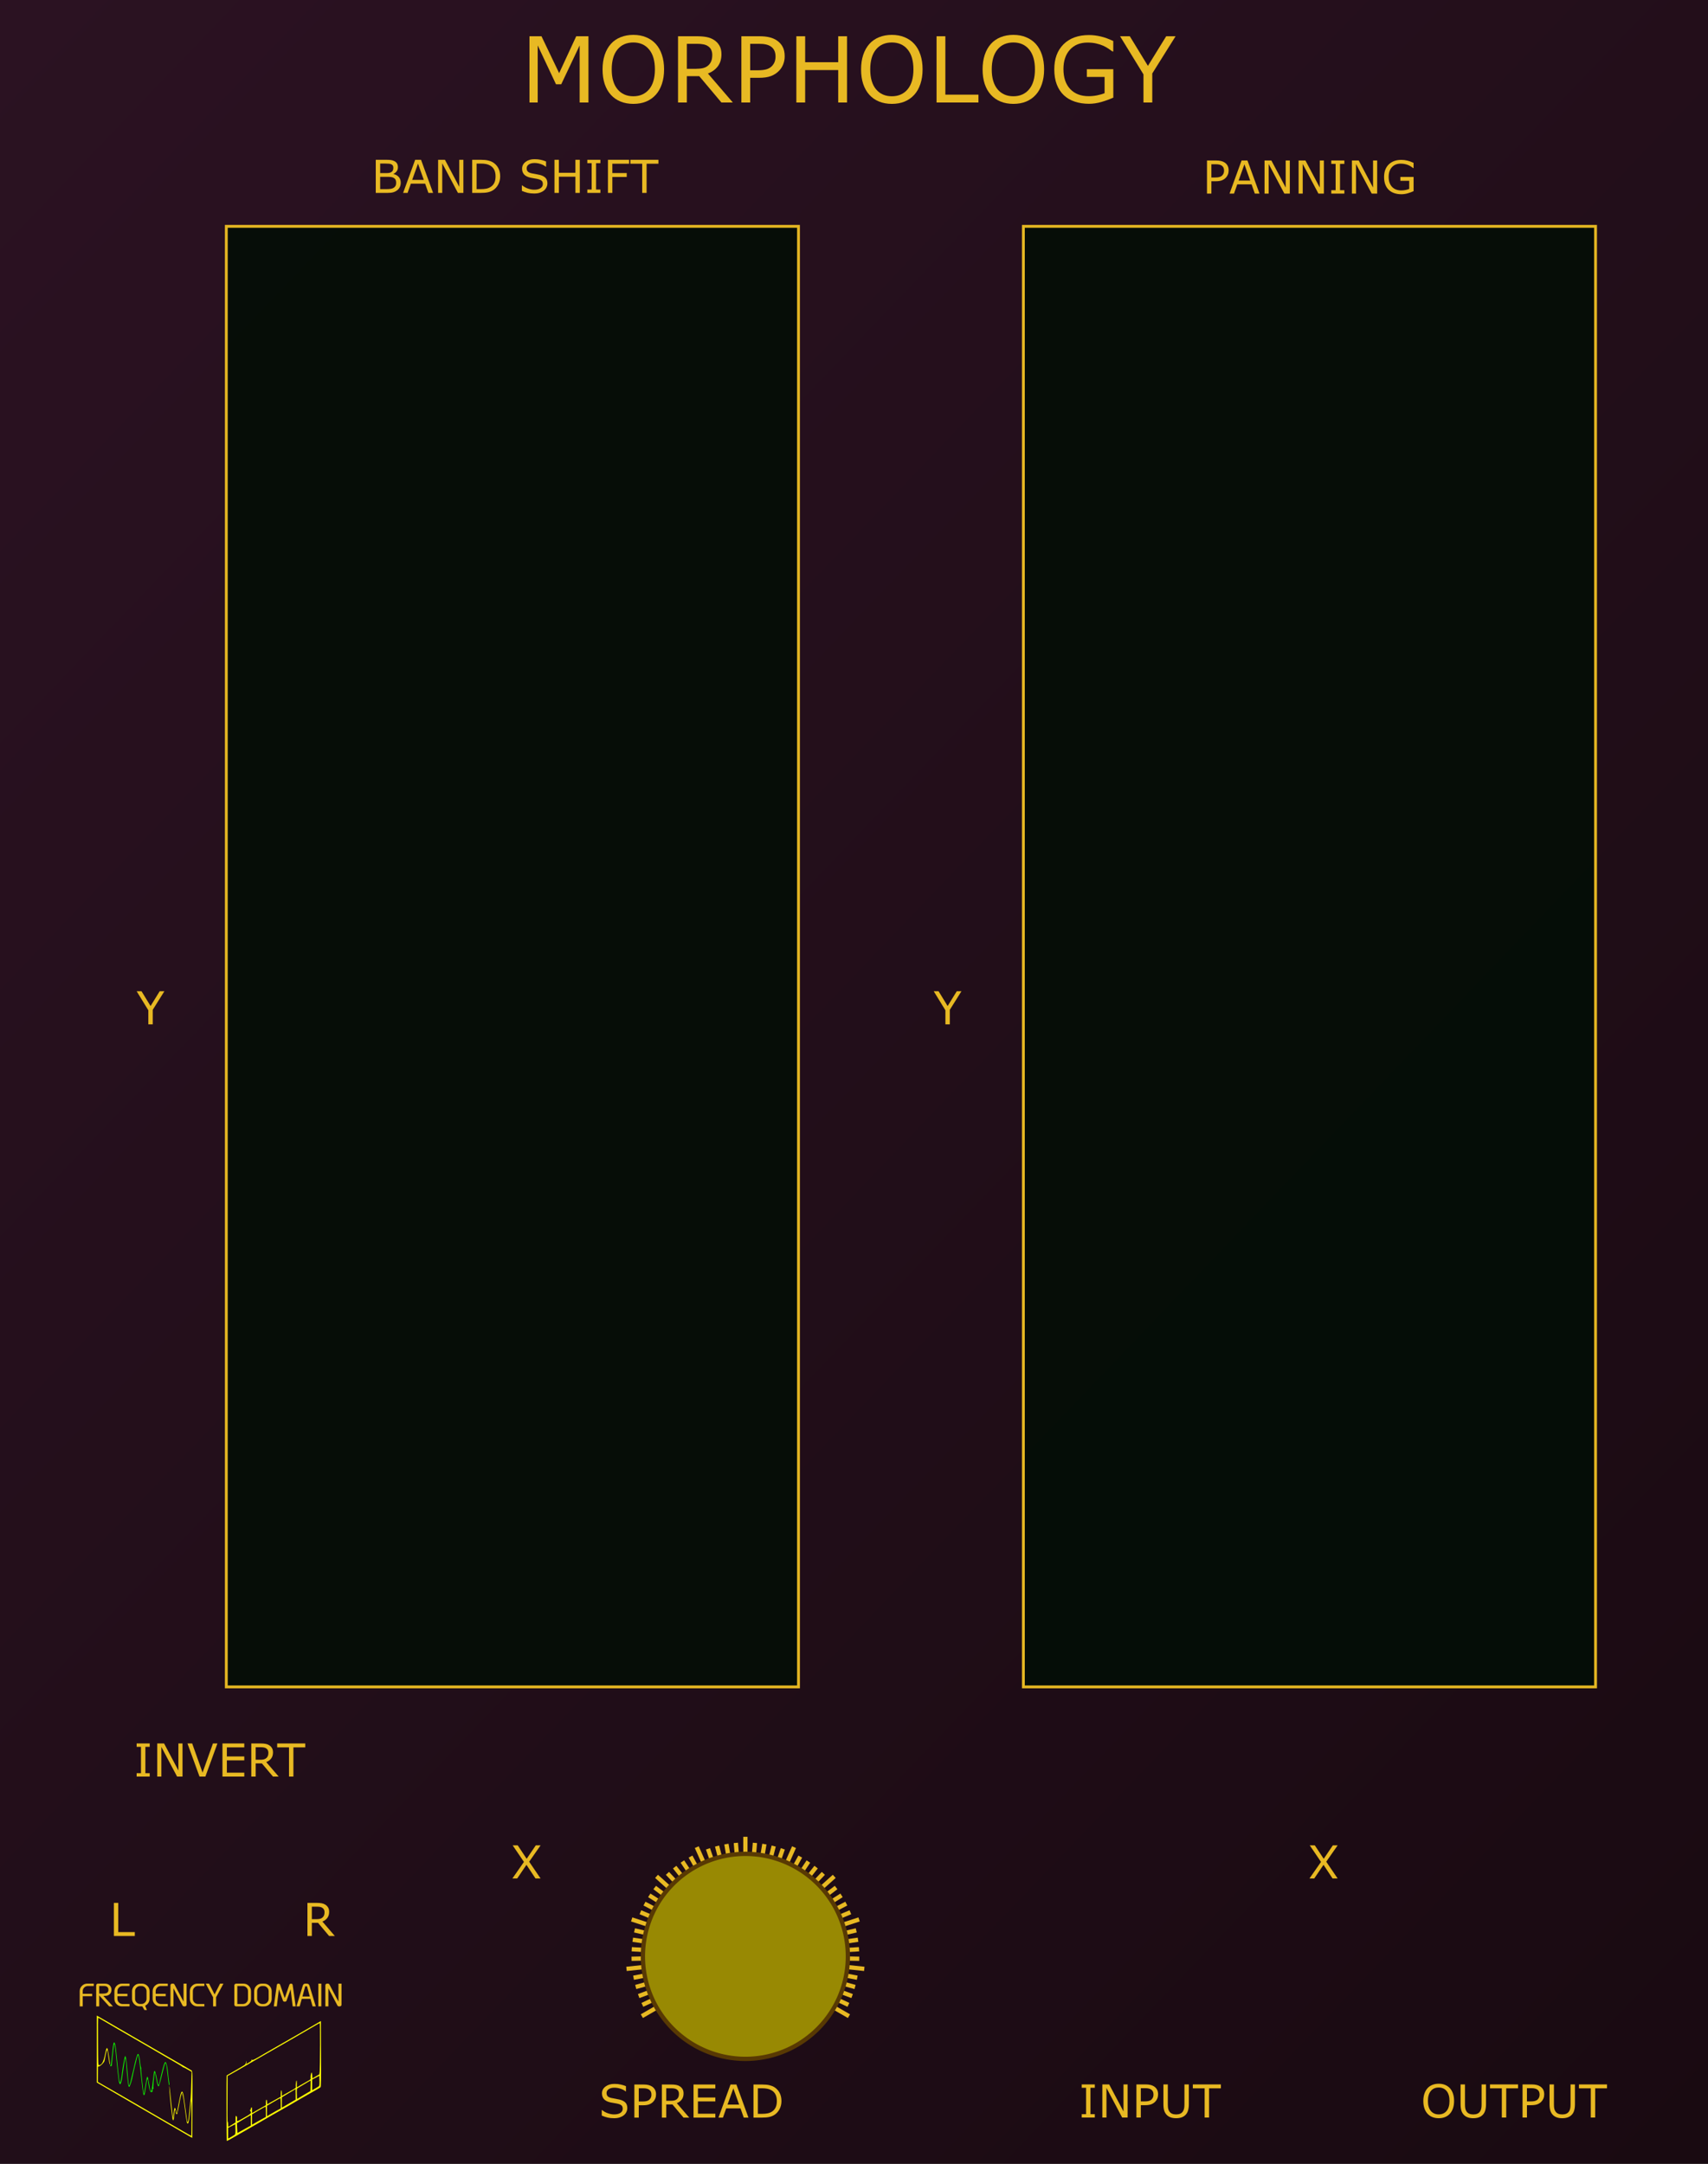 <?xml version="1.0" encoding="UTF-8" standalone="no"?>
<svg
   xmlns:dc="http://purl.org/dc/elements/1.1/"
   xmlns:cc="http://creativecommons.org/ns#"
   xmlns:rdf="http://www.w3.org/1999/02/22-rdf-syntax-ns#"
   xmlns:svg="http://www.w3.org/2000/svg"
   xmlns="http://www.w3.org/2000/svg"
   xmlns:xlink="http://www.w3.org/1999/xlink"
   xmlns:sodipodi="http://sodipodi.sourceforge.net/DTD/sodipodi-0.dtd"
   xmlns:inkscape="http://www.inkscape.org/namespaces/inkscape"
   height="380"
   cursor="default"
   id="SvgjsSvg1006"
   sodipodi:docname="Morphology.svg"
   inkscape:version="0.92.2 (5c3e80d, 2017-08-06)"
   width="300"
   version="1.1">
  <rect width="100%" height="100%" fill="#333333" stroke="none"/>
  <sodipodi:namedview
     borderopacity="1"
     inkscape:zoom="2.0868421"
     inkscape:cy="74.973342"
     gridtolerance="10"
     inkscape:cx="111.84052"
     inkscape:window-height="2115"
     inkscape:measure-start="21.6858,252.097"
     inkscape:pagecheckerboard="true"
     inkscape:window-width="3840"
     guidetolerance="10"
     id="namedview7213"
     showgrid="false"
     inkscape:pageopacity="0"
     inkscape:pageshadow="2"
     bordercolor="#666666"
     inkscape:current-layer="SvgjsSvg1006"
     inkscape:window-maximized="1"
     inkscape:window-y="-13"
     inkscape:measure-end="21.0081,301.907"
     objecttolerance="10"
     pagecolor="#ffffff"
     inkscape:window-x="-13"
     visibility="visible"
     showguides="false" />
  <defs
     id="SvgjsDefs1007">
    <inkscape:perspective
       sodipodi:type="inkscape:persp3d"
       inkscape:vp_x="0 : 190 : 1"
       inkscape:vp_y="0 : 1000 : 0"
       inkscape:vp_z="450 : 190 : 1"
       inkscape:persp3d-origin="225 : 126.66667 : 1"
       id="perspective1620" />
    <linearGradient
       inkscape:collect="always"
       id="linearGradientInner">
      <stop
         style="stop-color:#2B1222;stop-opacity:1;"
         offset="0"
         id="stop1" />
      <stop
         style="stop-color:#190A11;stop-opacity:1;"
         offset="1"
         id="stop2" />
    </linearGradient>
    <linearGradient
       inkscape:collect="always"
       xlink:href="#linearGradientInner"
       id="linearGradientOuter"
       x1="0"
       y1="0"
       x2="345"
       y2="380"
       gradientUnits="userSpaceOnUse"
       gradientTransform="matrix(0.87,0,0,1,-5.217,6)" />
    <style
       id="Routed Gothic">@import url(file://fonts/routed-gothic.ttf);</style>
  </defs>
  <path
     d="M 0,0 H 300 V 380 H 0 Z"
     id="SvgjsRect1008"
     style="visibility:visible;fill:url(#linearGradientOuter);fill-opacity:1;stroke:none;stroke-width:0.816;stroke-opacity:1"
     visibility="visible"
     inkscape:connector-curvature="0" />
  <g
     aria-label="MORPHOLOGY"
     style="font-size:16px;font-family:'Routed Gothic';text-anchor:middle;fill:#e8b923;stroke:none;stroke-width:1px;text-rendering:geometricPrecision"
     id="text5">
    <path
       d="M 103.359,18 H 101.812 V 7.977 L 98.578,14.797 H 97.656 L 94.445,7.977 V 18 H 93 V 6.367 h 2.109 l 3.102,6.477 3,-6.477 h 2.148 z"
       style="font-size:16px;font-family:'Routed Gothic';text-anchor:middle;fill:#e8b923;stroke:none;stroke-width:1px;text-rendering:geometricPrecision"
       id="path3842" />
    <path
       d="m 115.172,7.703 q 0.711,0.781 1.086,1.914 0.383,1.133 0.383,2.57 0,1.438 -0.391,2.578 -0.383,1.133 -1.078,1.891 -0.719,0.789 -1.703,1.188 -0.977,0.398 -2.234,0.398 -1.227,0 -2.234,-0.406 -1,-0.406 -1.703,-1.18 -0.703,-0.773 -1.086,-1.898 -0.375,-1.125 -0.375,-2.57 0,-1.422 0.375,-2.547 0.375,-1.133 1.094,-1.938 0.688,-0.766 1.703,-1.172 1.023,-0.406 2.227,-0.406 1.25,0 2.242,0.414 1,0.406 1.695,1.164 z m -0.141,4.484 q 0,-2.266 -1.016,-3.492 -1.016,-1.234 -2.773,-1.234 -1.773,0 -2.789,1.234 -1.008,1.227 -1.008,3.492 0,2.289 1.031,3.508 1.031,1.211 2.766,1.211 1.734,0 2.758,-1.211 1.031,-1.219 1.031,-3.508 z"
       style="font-size:16px;font-family:'Routed Gothic';text-anchor:middle;fill:#e8b923;stroke:none;stroke-width:1px;text-rendering:geometricPrecision"
       id="path3844" />
    <path
       d="m 128.719,18 h -2.008 l -3.891,-4.625 h -2.18 V 18 h -1.547 V 6.367 h 3.258 q 1.055,0 1.758,0.141 0.703,0.133 1.266,0.484 Q 126.008,7.391 126.359,8 q 0.359,0.602 0.359,1.531 0,1.258 -0.633,2.109 -0.633,0.844 -1.742,1.273 z m -3.617,-8.359 q 0,-0.5 -0.18,-0.883 -0.172,-0.391 -0.578,-0.656 -0.336,-0.227 -0.797,-0.312 -0.461,-0.094 -1.086,-0.094 h -1.82 v 4.391 h 1.562 q 0.734,0 1.281,-0.125 0.547,-0.133 0.93,-0.484 0.352,-0.328 0.516,-0.75 0.172,-0.43 0.172,-1.086 z"
       style="font-size:16px;font-family:'Routed Gothic';text-anchor:middle;fill:#e8b923;stroke:none;stroke-width:1px;text-rendering:geometricPrecision"
       id="path3846" />
    <path
       d="m 137.828,9.883 q 0,0.773 -0.273,1.438 -0.266,0.656 -0.75,1.141 -0.602,0.602 -1.422,0.906 -0.82,0.297 -2.07,0.297 h -1.547 V 18 h -1.547 V 6.367 h 3.156 q 1.047,0 1.773,0.18 0.727,0.172 1.289,0.547 0.664,0.445 1.023,1.109 0.367,0.664 0.367,1.68 z m -1.609,0.039 q 0,-0.602 -0.211,-1.047 -0.211,-0.445 -0.641,-0.727 -0.375,-0.242 -0.859,-0.344 -0.477,-0.109 -1.211,-0.109 h -1.531 V 12.344 h 1.305 q 0.938,0 1.523,-0.164 0.586,-0.172 0.953,-0.539 0.367,-0.375 0.516,-0.789 0.156,-0.414 0.156,-0.93 z"
       style="font-size:16px;font-family:'Routed Gothic';text-anchor:middle;fill:#e8b923;stroke:none;stroke-width:1px;text-rendering:geometricPrecision"
       id="path3848" />
    <path
       d="m 148.773,18 h -1.547 v -5.695 h -5.805 V 18 H 139.875 V 6.367 h 1.547 v 4.563 h 5.805 V 6.367 h 1.547 z"
       style="font-size:16px;font-family:'Routed Gothic';text-anchor:middle;fill:#e8b923;stroke:none;stroke-width:1px;text-rendering:geometricPrecision"
       id="path3850" />
    <path
       d="m 160.578,7.703 q 0.711,0.781 1.086,1.914 0.383,1.133 0.383,2.57 0,1.438 -0.391,2.578 -0.383,1.133 -1.078,1.891 -0.719,0.789 -1.703,1.188 -0.977,0.398 -2.234,0.398 -1.227,0 -2.234,-0.406 -1,-0.406 -1.703,-1.18 -0.703,-0.773 -1.086,-1.898 -0.375,-1.125 -0.375,-2.57 0,-1.422 0.375,-2.547 0.375,-1.133 1.094,-1.938 0.688,-0.766 1.703,-1.172 1.023,-0.406 2.227,-0.406 1.25,0 2.242,0.414 1,0.406 1.695,1.164 z M 160.438,12.188 q 0,-2.266 -1.016,-3.492 -1.016,-1.234 -2.773,-1.234 -1.773,0 -2.789,1.234 -1.008,1.227 -1.008,3.492 0,2.289 1.031,3.508 1.031,1.211 2.766,1.211 1.734,0 2.758,-1.211 1.031,-1.219 1.031,-3.508 z"
       style="font-size:16px;font-family:'Routed Gothic';text-anchor:middle;fill:#e8b923;stroke:none;stroke-width:1px;text-rendering:geometricPrecision"
       id="path3852" />
    <path
       d="M 171.859,18 H 164.5 V 6.367 h 1.547 V 16.625 h 5.812 z"
       style="font-size:16px;font-family:'Routed Gothic';text-anchor:middle;fill:#e8b923;stroke:none;stroke-width:1px;text-rendering:geometricPrecision"
       id="path3854" />
    <path
       d="m 181.922,7.703 q 0.711,0.781 1.086,1.914 0.383,1.133 0.383,2.57 0,1.438 -0.391,2.578 -0.383,1.133 -1.078,1.891 -0.719,0.789 -1.703,1.188 -0.977,0.398 -2.234,0.398 -1.227,0 -2.234,-0.406 -1,-0.406 -1.703,-1.18 -0.703,-0.773 -1.086,-1.898 -0.375,-1.125 -0.375,-2.57 0,-1.422 0.375,-2.547 0.375,-1.133 1.094,-1.938 0.688,-0.766 1.703,-1.172 1.023,-0.406 2.227,-0.406 1.25,0 2.242,0.414 1,0.406 1.695,1.164 z m -0.141,4.484 q 0,-2.266 -1.016,-3.492 -1.016,-1.234 -2.773,-1.234 -1.773,0 -2.789,1.234 -1.008,1.227 -1.008,3.492 0,2.289 1.031,3.508 1.031,1.211 2.766,1.211 1.734,0 2.758,-1.211 1.031,-1.219 1.031,-3.508 z"
       style="font-size:16px;font-family:'Routed Gothic';text-anchor:middle;fill:#e8b923;stroke:none;stroke-width:1px;text-rendering:geometricPrecision"
       id="path3856" />
    <path
       d="m 195.547,17.141 q -0.953,0.438 -2.086,0.766 -1.125,0.32 -2.18,0.32 -1.359,0 -2.492,-0.375 -1.133,-0.375 -1.93,-1.125 -0.805,-0.758 -1.242,-1.891 -0.438,-1.141 -0.438,-2.664 0,-2.789 1.625,-4.398 1.633,-1.617 4.477,-1.617 0.992,0 2.023,0.242 1.039,0.234 2.234,0.805 v 1.836 h -0.141 Q 195.156,8.852 194.695,8.547 194.234,8.242 193.789,8.039 193.25,7.797 192.562,7.641 q -0.68,-0.164 -1.547,-0.164 -1.953,0 -3.094,1.258 -1.133,1.25 -1.133,3.391 0,2.258 1.188,3.516 1.188,1.25 3.234,1.25 0.75,0 1.492,-0.148 0.75,-0.148 1.312,-0.383 v -2.852 h -3.117 v -1.359 h 4.648 z"
       style="font-size:16px;font-family:'Routed Gothic';text-anchor:middle;fill:#e8b923;stroke:none;stroke-width:1px;text-rendering:geometricPrecision"
       id="path3858" />
    <path
       d="m 206.484,6.367 -4.094,6.531 V 18 h -1.547 v -4.938 l -4.109,-6.695 h 1.711 l 3.18,5.203 3.211,-5.203 z"
       style="font-size:16px;font-family:'Routed Gothic';text-anchor:middle;fill:#e8b923;stroke:none;stroke-width:1px;text-rendering:geometricPrecision"
       id="path3860" />
  </g>
  <g
     aria-label="INPUT"
     style="font-size:8px;font-family:'Routed Gothic';text-anchor:middle;fill:#e8b923;stroke:none;stroke-width:1px;text-rendering:geometricPrecision"
     id="text106">
    <path
       d="M 192.297,371.879 H 190 v -0.594 h 0.762 v -4.629 H 190 v -0.594 h 2.297 v 0.594 h -0.762 v 4.629 h 0.762 z"
       style="font-size:8px;font-family:'Routed Gothic';text-anchor:middle;fill:#e8b923;stroke:none;stroke-width:1px;text-rendering:geometricPrecision"
       id="path3863" />
    <path
       d="m 198.059,371.879 h -0.957 l -2.758,-5.203 v 5.203 h -0.723 v -5.816 h 1.199 l 2.516,4.75 v -4.75 h 0.723 z"
       style="font-size:8px;font-family:'Routed Gothic';text-anchor:middle;fill:#e8b923;stroke:none;stroke-width:1px;text-rendering:geometricPrecision"
       id="path3865" />
    <path
       d="m 203.41,367.82 q 0,0.387 -0.137,0.719 -0.133,0.328 -0.375,0.57 -0.301,0.301 -0.711,0.453 -0.41,0.148 -1.035,0.148 h -0.773 v 2.168 h -0.773 v -5.816 h 1.578 q 0.523,0 0.887,0.09 0.363,0.086 0.645,0.273 0.332,0.223 0.512,0.555 0.184,0.332 0.184,0.84 z m -0.805,0.019 q 0,-0.301 -0.105,-0.523 -0.105,-0.223 -0.32,-0.363 -0.188,-0.121 -0.43,-0.172 -0.238,-0.055 -0.605,-0.055 h -0.766 v 2.324 h 0.652 q 0.469,0 0.762,-0.082 0.293,-0.086 0.477,-0.27 0.184,-0.188 0.258,-0.395 0.078,-0.207 0.078,-0.465 z"
       style="font-size:8px;font-family:'Routed Gothic';text-anchor:middle;fill:#e8b923;stroke:none;stroke-width:1px;text-rendering:geometricPrecision"
       id="path3867" />
    <path
       d="m 208.812,369.543 q 0,0.633 -0.141,1.105 -0.137,0.469 -0.453,0.781 -0.301,0.297 -0.703,0.434 Q 207.113,372 206.578,372 q -0.547,0 -0.953,-0.145 -0.406,-0.145 -0.684,-0.426 -0.316,-0.32 -0.457,-0.773 -0.137,-0.453 -0.137,-1.113 v -3.48 h 0.773 v 3.52 q 0,0.473 0.062,0.746 0.066,0.273 0.219,0.496 0.172,0.254 0.465,0.383 0.297,0.129 0.711,0.129 0.418,0 0.711,-0.125 0.293,-0.129 0.469,-0.387 0.152,-0.223 0.215,-0.508 0.066,-0.289 0.066,-0.715 v -3.539 h 0.773 z"
       style="font-size:8px;font-family:'Routed Gothic';text-anchor:middle;fill:#e8b923;stroke:none;stroke-width:1px;text-rendering:geometricPrecision"
       id="path3869" />
    <path
       d="m 214.441,366.75 h -2.078 v 5.129 h -0.773 V 366.75 h -2.078 v -0.688 h 4.93 z"
       style="font-size:8px;font-family:'Routed Gothic';text-anchor:middle;fill:#e8b923;stroke:none;stroke-width:1px;text-rendering:geometricPrecision"
       id="path3871" />
  </g>
  <g
     aria-label="OUTPUT"
     style="font-size:8px;font-family:'Routed Gothic';text-anchor:middle;fill:#e8b923;stroke:none;stroke-width:1px;text-rendering:geometricPrecision"
     id="text108">
    <path
       d="m 254.668,366.73 q 0.355,0.391 0.543,0.957 0.191,0.566 0.191,1.285 0,0.719 -0.195,1.289 -0.191,0.566 -0.539,0.945 -0.359,0.395 -0.852,0.594 Q 253.328,372 252.699,372 q -0.613,0 -1.117,-0.203 -0.5,-0.203 -0.852,-0.59 -0.352,-0.387 -0.543,-0.949 Q 250,369.695 250,368.973 q 0,-0.711 0.188,-1.273 0.188,-0.566 0.547,-0.969 0.344,-0.383 0.852,-0.586 0.512,-0.203 1.113,-0.203 0.625,0 1.121,0.207 0.5,0.203 0.848,0.582 z m -0.07,2.242 q 0,-1.133 -0.508,-1.746 -0.508,-0.617 -1.387,-0.617 -0.887,0 -1.395,0.617 -0.504,0.613 -0.504,1.746 0,1.145 0.516,1.754 0.516,0.605 1.383,0.605 0.867,0 1.379,-0.605 0.516,-0.609 0.516,-1.754 z"
       style="font-size:8px;font-family:'Routed Gothic';text-anchor:middle;fill:#e8b923;stroke:none;stroke-width:1px;text-rendering:geometricPrecision"
       id="path3874" />
    <path
       d="m 261.008,369.543 q 0,0.633 -0.141,1.105 -0.137,0.469 -0.453,0.781 -0.301,0.297 -0.703,0.434 Q 259.309,372 258.773,372 q -0.547,0 -0.953,-0.145 -0.406,-0.145 -0.684,-0.426 -0.316,-0.32 -0.457,-0.773 -0.137,-0.453 -0.137,-1.113 v -3.48 h 0.773 v 3.52 q 0,0.473 0.062,0.746 0.066,0.273 0.219,0.496 0.172,0.254 0.465,0.383 0.297,0.129 0.711,0.129 0.418,0 0.711,-0.125 0.293,-0.129 0.469,-0.387 0.152,-0.223 0.215,-0.508 0.066,-0.289 0.066,-0.715 v -3.539 h 0.773 z"
       style="font-size:8px;font-family:'Routed Gothic';text-anchor:middle;fill:#e8b923;stroke:none;stroke-width:1px;text-rendering:geometricPrecision"
       id="path3876" />
    <path
       d="m 266.637,366.75 h -2.078 v 5.129 h -0.773 V 366.75 h -2.078 v -0.688 h 4.93 z"
       style="font-size:8px;font-family:'Routed Gothic';text-anchor:middle;fill:#e8b923;stroke:none;stroke-width:1px;text-rendering:geometricPrecision"
       id="path3878" />
    <path
       d="m 271.23,367.82 q 0,0.387 -0.137,0.719 -0.133,0.328 -0.375,0.57 -0.301,0.301 -0.711,0.453 -0.41,0.148 -1.035,0.148 h -0.773 v 2.168 h -0.773 v -5.816 h 1.578 q 0.523,0 0.887,0.09 0.363,0.086 0.645,0.273 0.332,0.223 0.512,0.555 0.184,0.332 0.184,0.84 z m -0.805,0.019 q 0,-0.301 -0.105,-0.523 -0.105,-0.223 -0.32,-0.363 -0.188,-0.121 -0.43,-0.172 -0.238,-0.055 -0.605,-0.055 h -0.766 v 2.324 h 0.652 q 0.469,0 0.762,-0.082 0.293,-0.086 0.477,-0.27 0.184,-0.188 0.258,-0.395 0.078,-0.207 0.078,-0.465 z"
       style="font-size:8px;font-family:'Routed Gothic';text-anchor:middle;fill:#e8b923;stroke:none;stroke-width:1px;text-rendering:geometricPrecision"
       id="path3880" />
    <path
       d="m 276.633,369.543 q 0,0.633 -0.141,1.105 -0.137,0.469 -0.453,0.781 -0.301,0.297 -0.703,0.434 Q 274.934,372 274.398,372 q -0.547,0 -0.953,-0.145 -0.406,-0.145 -0.684,-0.426 -0.316,-0.32 -0.457,-0.773 -0.137,-0.453 -0.137,-1.113 v -3.48 h 0.773 v 3.52 q 0,0.473 0.062,0.746 0.066,0.273 0.219,0.496 0.172,0.254 0.465,0.383 0.297,0.129 0.711,0.129 0.418,0 0.711,-0.125 0.293,-0.129 0.469,-0.387 0.152,-0.223 0.215,-0.508 0.066,-0.289 0.066,-0.715 v -3.539 h 0.773 z"
       style="font-size:8px;font-family:'Routed Gothic';text-anchor:middle;fill:#e8b923;stroke:none;stroke-width:1px;text-rendering:geometricPrecision"
       id="path3882" />
    <path
       d="m 282.262,366.75 h -2.078 v 5.129 h -0.773 V 366.75 h -2.078 v -0.688 h 4.93 z"
       style="font-size:8px;font-family:'Routed Gothic';text-anchor:middle;fill:#e8b923;stroke:none;stroke-width:1px;text-rendering:geometricPrecision"
       id="path3884" />
  </g>
  <g
     aria-label="BAND SHIFT"
     style="font-size:8px;font-family:'Routed Gothic';text-anchor:middle;fill:#e8b923;stroke:none;stroke-width:1px;text-rendering:geometricPrecision"
     id="text108-3">
    <path
       d="m 70.387,32.09 q 0,0.434 -0.164,0.766 -0.164,0.332 -0.441,0.547 -0.328,0.258 -0.723,0.367 -0.391,0.109 -0.996,0.109 H 66 V 28.062 h 1.723 q 0.637,0 0.953,0.047 0.316,0.047 0.605,0.195 0.32,0.168 0.465,0.434 0.145,0.262 0.145,0.629 0,0.414 -0.211,0.707 -0.211,0.289 -0.562,0.465 v 0.031 q 0.59,0.121 0.93,0.52 0.34,0.395 0.34,1 z M 69.086,29.469 q 0,-0.211 -0.07,-0.355 Q 68.945,28.969 68.789,28.879 68.605,28.773 68.344,28.75 q -0.262,-0.027 -0.648,-0.027 h -0.922 v 1.68 h 1 q 0.363,0 0.578,-0.035 0.215,-0.039 0.398,-0.156 0.184,-0.117 0.258,-0.301 0.078,-0.188 0.078,-0.441 z m 0.496,2.652 q 0,-0.352 -0.105,-0.559 -0.105,-0.207 -0.383,-0.352 -0.188,-0.098 -0.457,-0.125 -0.266,-0.031 -0.648,-0.031 h -1.215 v 2.164 h 1.023 q 0.508,0 0.832,-0.051 0.324,-0.055 0.531,-0.195 0.219,-0.152 0.32,-0.348 0.102,-0.195 0.102,-0.504 z"
       style="font-size:8px;font-family:'Routed Gothic';text-anchor:middle;fill:#e8b923;stroke:none;stroke-width:1px;text-rendering:geometricPrecision"
       id="path3887" />
    <path
       d="m 76.07,33.879 h -0.824 l -0.57,-1.621 h -2.516 l -0.57,1.621 H 70.805 L 72.922,28.062 h 1.031 z M 74.438,31.594 73.418,28.738 72.395,31.594 Z"
       style="font-size:8px;font-family:'Routed Gothic';text-anchor:middle;fill:#e8b923;stroke:none;stroke-width:1px;text-rendering:geometricPrecision"
       id="path3889" />
    <path
       d="m 81.391,33.879 h -0.957 l -2.758,-5.203 v 5.203 H 76.953 V 28.062 h 1.199 l 2.516,4.75 v -4.75 h 0.723 z"
       style="font-size:8px;font-family:'Routed Gothic';text-anchor:middle;fill:#e8b923;stroke:none;stroke-width:1px;text-rendering:geometricPrecision"
       id="path3891" />
    <path
       d="m 87.852,30.977 q 0,0.793 -0.348,1.438 -0.344,0.645 -0.918,1 -0.398,0.246 -0.891,0.355 -0.488,0.109 -1.289,0.109 H 82.938 V 28.062 h 1.453 q 0.852,0 1.352,0.125 0.504,0.121 0.852,0.336 0.594,0.371 0.926,0.988 0.332,0.617 0.332,1.465 z m -0.809,-0.012 q 0,-0.684 -0.238,-1.152 Q 86.566,29.344 86.094,29.074 85.75,28.879 85.363,28.805 84.977,28.727 84.438,28.727 h -0.727 v 4.488 H 84.438 q 0.559,0 0.973,-0.082 0.418,-0.082 0.766,-0.305 0.434,-0.277 0.648,-0.73 0.219,-0.453 0.219,-1.133 z"
       style="font-size:8px;font-family:'Routed Gothic';text-anchor:middle;fill:#e8b923;stroke:none;stroke-width:1px;text-rendering:geometricPrecision"
       id="path3893" />
    <path
       d="m 96.148,32.219 q 0,0.34 -0.16,0.672 -0.156,0.332 -0.441,0.562 -0.312,0.25 -0.73,0.391 -0.414,0.141 -1,0.141 -0.629,0 -1.133,-0.117 -0.5,-0.117 -1.02,-0.348 v -0.969 h 0.055 q 0.441,0.367 1.02,0.566 0.578,0.199 1.086,0.199 0.719,0 1.117,-0.27 0.402,-0.27 0.402,-0.719 0,-0.387 -0.191,-0.57 -0.188,-0.184 -0.574,-0.285 -0.293,-0.078 -0.637,-0.129 -0.34,-0.051 -0.723,-0.129 -0.773,-0.164 -1.148,-0.559 -0.371,-0.398 -0.371,-1.035 0,-0.73 0.617,-1.195 0.617,-0.469 1.566,-0.469 0.613,0 1.125,0.117 0.512,0.117 0.906,0.289 v 0.914 h -0.055 q -0.332,-0.281 -0.875,-0.465 -0.539,-0.188 -1.105,-0.188 -0.621,0 -1,0.258 -0.375,0.258 -0.375,0.664 0,0.363 0.188,0.57 0.188,0.207 0.66,0.316 0.25,0.055 0.711,0.133 0.461,0.078 0.781,0.16 0.648,0.172 0.977,0.52 0.328,0.348 0.328,0.973 z"
       style="font-size:8px;font-family:'Routed Gothic';text-anchor:middle;fill:#e8b923;stroke:none;stroke-width:1px;text-rendering:geometricPrecision"
       id="path3895" />
    <path
       d="m 101.84,33.879 h -0.773 V 31.031 h -2.902 v 2.848 H 97.391 V 28.062 h 0.773 v 2.281 h 2.902 V 28.062 h 0.773 z"
       style="font-size:8px;font-family:'Routed Gothic';text-anchor:middle;fill:#e8b923;stroke:none;stroke-width:1px;text-rendering:geometricPrecision"
       id="path3897" />
    <path
       d="m 105.457,33.879 h -2.297 v -0.594 h 0.762 V 28.656 h -0.762 V 28.062 h 2.297 v 0.594 h -0.762 v 4.629 h 0.762 z"
       style="font-size:8px;font-family:'Routed Gothic';text-anchor:middle;fill:#e8b923;stroke:none;stroke-width:1px;text-rendering:geometricPrecision"
       id="path3899" />
    <path
       d="m 110.496,28.75 h -2.941 v 1.641 h 2.527 v 0.688 h -2.527 v 2.801 h -0.773 V 28.062 h 3.715 z"
       style="font-size:8px;font-family:'Routed Gothic';text-anchor:middle;fill:#e8b923;stroke:none;stroke-width:1px;text-rendering:geometricPrecision"
       id="path3901" />
    <path
       d="m 115.648,28.75 h -2.078 v 5.129 h -0.773 V 28.75 h -2.078 v -0.688 h 4.93 z"
       style="font-size:8px;font-family:'Routed Gothic';text-anchor:middle;fill:#e8b923;stroke:none;stroke-width:1px;text-rendering:geometricPrecision"
       id="path3903" />
  </g>
  <g
     aria-label="PANNING"
     style="font-size:8px;font-family:'Routed Gothic';text-anchor:middle;fill:#e8b923;stroke:none;stroke-width:1px;text-rendering:geometricPrecision"
     id="text108-3-0">
    <path
       d="m 215.805,29.941 q 0,0.387 -0.137,0.719 -0.133,0.328 -0.375,0.57 -0.301,0.301 -0.711,0.453 -0.41,0.148 -1.035,0.148 h -0.773 V 34 H 212 v -5.816 h 1.578 q 0.523,0 0.887,0.09 0.363,0.086 0.645,0.273 0.332,0.223 0.512,0.555 0.184,0.332 0.184,0.84 z M 215,29.961 q 0,-0.301 -0.105,-0.523 -0.105,-0.223 -0.32,-0.363 -0.188,-0.121 -0.43,-0.172 -0.238,-0.055 -0.605,-0.055 h -0.766 v 2.324 h 0.652 q 0.469,0 0.762,-0.082 0.293,-0.086 0.477,-0.27 0.184,-0.188 0.258,-0.395 Q 215,30.219 215,29.961 Z"
       style="font-size:8px;font-family:'Routed Gothic';text-anchor:middle;fill:#e8b923;stroke:none;stroke-width:1px;text-rendering:geometricPrecision"
       id="path3906" />
    <path
       d="m 221.227,34 h -0.824 l -0.57,-1.621 h -2.516 L 216.746,34 h -0.785 l 2.117,-5.816 h 1.031 z m -1.633,-2.285 -1.02,-2.855 -1.023,2.855 z"
       style="font-size:8px;font-family:'Routed Gothic';text-anchor:middle;fill:#e8b923;stroke:none;stroke-width:1px;text-rendering:geometricPrecision"
       id="path3908" />
    <path
       d="m 226.547,34 h -0.957 l -2.758,-5.203 V 34 h -0.723 v -5.816 h 1.199 l 2.516,4.75 v -4.75 h 0.723 z"
       style="font-size:8px;font-family:'Routed Gothic';text-anchor:middle;fill:#e8b923;stroke:none;stroke-width:1px;text-rendering:geometricPrecision"
       id="path3910" />
    <path
       d="m 232.531,34 h -0.957 l -2.758,-5.203 V 34 h -0.723 v -5.816 h 1.199 l 2.516,4.75 v -4.75 h 0.723 z"
       style="font-size:8px;font-family:'Routed Gothic';text-anchor:middle;fill:#e8b923;stroke:none;stroke-width:1px;text-rendering:geometricPrecision"
       id="path3912" />
    <path
       d="m 236.129,34 h -2.297 v -0.594 h 0.762 v -4.629 h -0.762 v -0.594 h 2.297 v 0.594 h -0.762 v 4.629 h 0.762 z"
       style="font-size:8px;font-family:'Routed Gothic';text-anchor:middle;fill:#e8b923;stroke:none;stroke-width:1px;text-rendering:geometricPrecision"
       id="path3914" />
    <path
       d="m 241.891,34 h -0.957 l -2.758,-5.203 V 34 h -0.723 v -5.816 h 1.199 l 2.516,4.75 v -4.75 h 0.723 z"
       style="font-size:8px;font-family:'Routed Gothic';text-anchor:middle;fill:#e8b923;stroke:none;stroke-width:1px;text-rendering:geometricPrecision"
       id="path3916" />
    <path
       d="m 248.289,33.57 q -0.477,0.219 -1.043,0.383 -0.562,0.16 -1.09,0.16 -0.68,0 -1.246,-0.188 -0.566,-0.188 -0.965,-0.562 -0.402,-0.379 -0.621,-0.945 -0.219,-0.57 -0.219,-1.332 0,-1.395 0.812,-2.199 0.816,-0.809 2.238,-0.809 0.496,0 1.012,0.121 0.52,0.117 1.117,0.402 v 0.918 h -0.07 q -0.121,-0.094 -0.352,-0.246 -0.23,-0.152 -0.453,-0.254 -0.27,-0.121 -0.613,-0.199 -0.34,-0.082 -0.773,-0.082 -0.977,0 -1.547,0.629 -0.566,0.625 -0.566,1.695 0,1.129 0.594,1.758 0.594,0.625 1.617,0.625 0.375,0 0.746,-0.074 0.375,-0.074 0.656,-0.191 v -1.426 h -1.559 v -0.68 h 2.324 z"
       style="font-size:8px;font-family:'Routed Gothic';text-anchor:middle;fill:#e8b923;stroke:none;stroke-width:1px;text-rendering:geometricPrecision"
       id="path3918" />
  </g>
  <g
     aria-label="Y"
     style="font-size:8px;font-family:'Routed Gothic';text-anchor:middle;fill:#e8b923;stroke:none;stroke-width:1px;text-rendering:geometricPrecision"
     id="text106-6">
    <path
       d="m 28.875,174.078 -2.047,3.266 v 2.551 h -0.773 v -2.469 L 24,174.078 h 0.855 l 1.59,2.602 1.605,-2.602 z"
       style="font-size:8px;font-family:'Routed Gothic';text-anchor:middle;fill:#e8b923;stroke:none;stroke-width:1px;text-rendering:geometricPrecision"
       id="path3921" />
  </g>
  <g
     aria-label="X"
     style="font-size:8px;font-family:'Routed Gothic';text-anchor:middle;fill:#e8b923;stroke:none;stroke-width:1px;text-rendering:geometricPrecision"
     id="text106-6-5">
    <path
       d="m 94.953,324.078 -2.008,2.875 2.004,2.941 H 94.055 L 92.469,327.5 l -1.625,2.395 H 90 l 2.027,-2.906 -1.98,-2.91 H 90.938 l 1.566,2.363 1.602,-2.363 z"
       style="font-size:8px;font-family:'Routed Gothic';text-anchor:middle;fill:#e8b923;stroke:none;stroke-width:1px;text-rendering:geometricPrecision"
       id="path3924" />
  </g>
  <g
     aria-label="Y"
     style="font-size:8px;font-family:'Routed Gothic';text-anchor:middle;fill:#e8b923;stroke:none;stroke-width:1px;text-rendering:geometricPrecision"
     id="text106-6-6">
    <path
       d="m 168.875,174.078 -2.047,3.266 v 2.551 h -0.773 v -2.469 L 164,174.078 h 0.855 l 1.59,2.602 1.605,-2.602 z"
       style="font-size:8px;font-family:'Routed Gothic';text-anchor:middle;fill:#e8b923;stroke:none;stroke-width:1px;text-rendering:geometricPrecision"
       id="path3927" />
  </g>
  <g
     aria-label="X"
     style="font-size:8px;font-family:'Routed Gothic';text-anchor:middle;fill:#e8b923;stroke:none;stroke-width:1px;text-rendering:geometricPrecision"
     id="text106-6-5-2">
    <path
       d="m 234.953,324.078 -2.008,2.875 2.004,2.941 h -0.895 l -1.586,-2.395 -1.625,2.395 H 230 l 2.027,-2.906 -1.98,-2.91 h 0.891 l 1.566,2.363 1.602,-2.363 z"
       style="font-size:8px;font-family:'Routed Gothic';text-anchor:middle;fill:#e8b923;stroke:none;stroke-width:1px;text-rendering:geometricPrecision"
       id="path3930" />
  </g>
  <path
     inkscape:connector-curvature="0"
     style="stroke:#e8b923;stroke-width:0.75"
     d="m 130.924,343.577 -18.187,10.5"
     id="SvgjsLine1312" />
  <path
     inkscape:connector-curvature="0"
     style="stroke:#e8b923;stroke-width:0.75"
     d="m 130.924,343.577 -18.097,8.516"
     id="SvgjsLine1313" />
  <path
     inkscape:connector-curvature="0"
     style="stroke:#e8b923;stroke-width:0.75"
     d="m 130.924,343.577 -18.746,6.971"
     id="SvgjsLine1314" />
  <path
     inkscape:connector-curvature="0"
     style="stroke:#e8b923;stroke-width:0.75"
     d="m 130.924,343.577 -19.263,5.378"
     id="SvgjsLine1315" />
  <path
     inkscape:connector-curvature="0"
     style="stroke:#e8b923;stroke-width:0.75"
     d="m 130.924,343.577 -19.646,3.748"
     id="SvgjsLine1316" />
  <path
     inkscape:connector-curvature="0"
     style="stroke:#e8b923;stroke-width:0.75"
     d="m 130.924,343.577 -20.885,2.195"
     id="SvgjsLine1317" />
  <path
     inkscape:connector-curvature="0"
     style="stroke:#e8b923;stroke-width:0.75"
     d="m 130.924,343.577 -19.996,0.419"
     id="SvgjsLine1318" />
  <path
     inkscape:connector-curvature="0"
     style="stroke:#e8b923;stroke-width:0.75"
     d="m 130.924,343.577 -19.961,-1.256"
     id="SvgjsLine1319" />
  <path
     inkscape:connector-curvature="0"
     style="stroke:#e8b923;stroke-width:0.75"
     d="m 130.924,343.577 -19.785,-2.922"
     id="SvgjsLine1320" />
  <path
     inkscape:connector-curvature="0"
     style="stroke:#e8b923;stroke-width:0.75"
     d="m 130.924,343.577 -19.472,-4.567"
     id="SvgjsLine1321" />
  <path
     inkscape:connector-curvature="0"
     style="stroke:#e8b923;stroke-width:0.75"
     d="m 130.924,343.577 -19.972,-6.489"
     id="SvgjsLine1322" />
  <path
     inkscape:connector-curvature="0"
     style="stroke:#e8b923;stroke-width:0.75"
     d="m 130.924,343.577 -18.437,-7.75"
     id="SvgjsLine1323" />
  <path
     inkscape:connector-curvature="0"
     style="stroke:#e8b923;stroke-width:0.75"
     d="m 130.924,343.577 -17.724,-9.266"
     id="SvgjsLine1324" />
  <path
     inkscape:connector-curvature="0"
     style="stroke:#e8b923;stroke-width:0.75"
     d="M 130.924,343.577 114.037,332.86"
     id="SvgjsLine1325" />
  <path
     inkscape:connector-curvature="0"
     style="stroke:#e8b923;stroke-width:0.75"
     d="m 130.924,343.577 -15.931,-12.092"
     id="SvgjsLine1326" />
  <path
     inkscape:connector-curvature="0"
     style="stroke:#e8b923;stroke-width:0.75"
     d="M 130.924,343.577 115.318,329.525"
     id="SvgjsLine1327" />
  <path
     inkscape:connector-curvature="0"
     style="stroke:#e8b923;stroke-width:0.75"
     d="M 130.924,343.577 117.233,328.997"
     id="SvgjsLine1328" />
  <path
     inkscape:connector-curvature="0"
     style="stroke:#e8b923;stroke-width:0.75"
     d="M 130.924,343.577 118.501,327.903"
     id="SvgjsLine1329" />
  <path
     inkscape:connector-curvature="0"
     style="stroke:#e8b923;stroke-width:0.75"
     d="M 130.924,343.577 119.856,326.918"
     id="SvgjsLine1330" />
  <path
     inkscape:connector-curvature="0"
     style="stroke:#e8b923;stroke-width:0.75"
     d="m 130.924,343.577 -9.635,-17.526"
     id="SvgjsLine1331" />
  <path
     inkscape:connector-curvature="0"
     style="stroke:#e8b923;stroke-width:0.75"
     d="m 130.924,343.577 -8.541,-19.184"
     id="SvgjsLine1332" />
  <path
     inkscape:connector-curvature="0"
     style="stroke:#e8b923;stroke-width:0.75"
     d="m 130.924,343.577 -6.577,-18.888"
     id="SvgjsLine1333" />
  <path
     inkscape:connector-curvature="0"
     style="stroke:#e8b923;stroke-width:0.75"
     d="M 130.924,343.577 125.95,324.205"
     id="SvgjsLine1334" />
  <path
     inkscape:connector-curvature="0"
     style="stroke:#e8b923;stroke-width:0.75"
     d="m 130.924,343.577 -3.335,-19.72"
     id="SvgjsLine1335" />
  <path
     inkscape:connector-curvature="0"
     style="stroke:#e8b923;stroke-width:0.75"
     d="M 130.924,343.577 129.25,323.647"
     id="SvgjsLine1336" />
  <path
     inkscape:connector-curvature="0"
     style="stroke:#e8b923;stroke-width:0.75"
     d="m 130.924,343.577 v -21"
     id="SvgjsLine1337" />
  <path
     inkscape:connector-curvature="0"
     style="stroke:#e8b923;stroke-width:0.75"
     d="m 130.924,343.577 1.674,-19.93"
     id="SvgjsLine1338" />
  <path
     inkscape:connector-curvature="0"
     style="stroke:#e8b923;stroke-width:0.75"
     d="m 130.924,343.577 3.335,-19.72"
     id="SvgjsLine1339" />
  <path
     inkscape:connector-curvature="0"
     style="stroke:#e8b923;stroke-width:0.75"
     d="m 130.924,343.577 4.974,-19.372"
     id="SvgjsLine1340" />
  <path
     inkscape:connector-curvature="0"
     style="stroke:#e8b923;stroke-width:0.75"
     d="m 130.924,343.577 6.577,-18.888"
     id="SvgjsLine1341" />
  <path
     inkscape:connector-curvature="0"
     style="stroke:#e8b923;stroke-width:0.75"
     d="m 130.924,343.577 8.541,-19.184"
     id="SvgjsLine1342" />
  <path
     inkscape:connector-curvature="0"
     style="stroke:#e8b923;stroke-width:0.75"
     d="m 130.924,343.577 9.635,-17.526"
     id="SvgjsLine1343" />
  <path
     inkscape:connector-curvature="0"
     style="stroke:#e8b923;stroke-width:0.75"
     d="m 130.924,343.577 11.068,-16.658"
     id="SvgjsLine1344" />
  <path
     inkscape:connector-curvature="0"
     style="stroke:#e8b923;stroke-width:0.75"
     d="m 130.924,343.577 12.423,-15.674"
     id="SvgjsLine1345" />
  <path
     inkscape:connector-curvature="0"
     style="stroke:#e8b923;stroke-width:0.75"
     d="M 130.924,343.577 144.615,328.997"
     id="SvgjsLine1346" />
  <path
     inkscape:connector-curvature="0"
     style="stroke:#e8b923;stroke-width:0.75"
     d="M 130.924,343.577 146.53,329.525"
     id="SvgjsLine1347" />
  <path
     inkscape:connector-curvature="0"
     style="stroke:#e8b923;stroke-width:0.75"
     d="m 130.924,343.577 15.931,-12.092"
     id="SvgjsLine1348" />
  <path
     inkscape:connector-curvature="0"
     style="stroke:#e8b923;stroke-width:0.75"
     d="m 130.924,343.577 16.887,-10.717"
     id="SvgjsLine1349" />
  <path
     inkscape:connector-curvature="0"
     style="stroke:#e8b923;stroke-width:0.75"
     d="m 130.924,343.577 17.724,-9.266"
     id="SvgjsLine1350" />
  <path
     inkscape:connector-curvature="0"
     style="stroke:#e8b923;stroke-width:0.75"
     d="m 130.924,343.577 18.437,-7.75"
     id="SvgjsLine1351" />
  <path
     inkscape:connector-curvature="0"
     style="stroke:#e8b923;stroke-width:0.75"
     d="m 130.924,343.577 19.972,-6.489"
     id="SvgjsLine1352" />
  <path
     inkscape:connector-curvature="0"
     style="stroke:#e8b923;stroke-width:0.75"
     d="m 130.924,343.577 19.472,-4.567"
     id="SvgjsLine1353" />
  <path
     inkscape:connector-curvature="0"
     style="stroke:#e8b923;stroke-width:0.75"
     d="m 130.924,343.577 19.785,-2.922"
     id="SvgjsLine1354" />
  <path
     inkscape:connector-curvature="0"
     style="stroke:#e8b923;stroke-width:0.75"
     d="m 130.924,343.577 19.961,-1.256"
     id="SvgjsLine1355" />
  <path
     inkscape:connector-curvature="0"
     style="stroke:#e8b923;stroke-width:0.75"
     d="m 130.924,343.577 19.996,0.419"
     id="SvgjsLine1356" />
  <path
     inkscape:connector-curvature="0"
     style="stroke:#e8b923;stroke-width:0.75"
     d="m 130.924,343.577 20.885,2.195"
     id="SvgjsLine1357" />
  <path
     inkscape:connector-curvature="0"
     style="stroke:#e8b923;stroke-width:0.75"
     d="m 130.924,343.577 19.646,3.748"
     id="SvgjsLine1358" />
  <path
     inkscape:connector-curvature="0"
     style="stroke:#e8b923;stroke-width:0.75"
     d="m 130.924,343.577 19.263,5.378"
     id="SvgjsLine1359" />
  <path
     inkscape:connector-curvature="0"
     style="stroke:#e8b923;stroke-width:0.75"
     d="m 130.924,343.577 18.746,6.971"
     id="SvgjsLine1360" />
  <path
     inkscape:connector-curvature="0"
     style="stroke:#e8b923;stroke-width:0.75"
     d="m 130.924,343.577 18.097,8.516"
     id="SvgjsLine1361" />
  <path
     inkscape:connector-curvature="0"
     style="stroke:#e8b923;stroke-width:0.75"
     d="m 130.924,343.577 18.187,10.5"
     id="SvgjsLine1362" />
  <path
     inkscape:connector-curvature="0"
     style="fill:#988903;stroke:#583903;stroke-width:0.75"
     d="m 148.924,343.577 a 18,18 0 0 1 -18,18 18,18 0 0 1 -18,-18 18,18 0 0 1 18,-18 18,18 0 0 1 18,18 z"
     id="SvgjsCircle1363" />
  <g
     aria-label="SPREAD"
     style="font-size:8px;font-family:'Routed Gothic';text-anchor:middle;fill:#e8b923;stroke:none;stroke-width:1px;text-rendering:geometricPrecision"
     id="text106-69">
    <path
       d="m 110.18,370.234 q 0,0.34 -0.16,0.672 -0.156,0.332 -0.441,0.562 -0.312,0.25 -0.73,0.391 -0.414,0.141 -1,0.141 -0.629,0 -1.133,-0.117 -0.5,-0.117 -1.02,-0.348 v -0.969 h 0.055 q 0.441,0.367 1.02,0.566 0.578,0.199 1.086,0.199 0.719,0 1.117,-0.27 0.402,-0.27 0.402,-0.719 0,-0.387 -0.191,-0.57 -0.188,-0.184 -0.574,-0.285 -0.293,-0.078 -0.637,-0.129 -0.34,-0.051 -0.723,-0.129 -0.773,-0.164 -1.148,-0.559 -0.371,-0.398 -0.371,-1.035 0,-0.73 0.617,-1.195 0.617,-0.469 1.566,-0.469 0.613,0 1.125,0.117 0.512,0.117 0.906,0.289 v 0.914 h -0.055 q -0.332,-0.281 -0.875,-0.465 -0.539,-0.188 -1.105,-0.188 -0.621,0 -1,0.258 -0.375,0.258 -0.375,0.664 0,0.363 0.188,0.57 0.188,0.207 0.66,0.316 0.25,0.055 0.711,0.133 0.461,0.078 0.781,0.16 0.648,0.172 0.977,0.52 0.328,0.348 0.328,0.973 z"
       style="font-size:8px;font-family:'Routed Gothic';text-anchor:middle;fill:#e8b923;stroke:none;stroke-width:1px;text-rendering:geometricPrecision"
       id="path3933" />
    <path
       d="m 115.227,367.836 q 0,0.387 -0.137,0.719 -0.133,0.328 -0.375,0.57 -0.301,0.301 -0.711,0.453 -0.41,0.148 -1.035,0.148 H 112.196 v 2.168 h -0.773 v -5.816 h 1.578 q 0.523,0 0.887,0.09 0.363,0.086 0.645,0.273 0.332,0.223 0.512,0.555 0.184,0.332 0.184,0.84 z m -0.805,0.019 q 0,-0.301 -0.105,-0.523 -0.105,-0.223 -0.32,-0.363 -0.188,-0.121 -0.43,-0.172 -0.238,-0.055 -0.605,-0.055 H 112.196 v 2.324 h 0.652 q 0.469,0 0.762,-0.082 0.293,-0.086 0.477,-0.27 0.184,-0.188 0.258,-0.395 0.078,-0.207 0.078,-0.465 z"
       style="font-size:8px;font-family:'Routed Gothic';text-anchor:middle;fill:#e8b923;stroke:none;stroke-width:1px;text-rendering:geometricPrecision"
       id="path3935" />
    <path
       d="m 121.063,371.895 h -1.004 l -1.945,-2.312 h -1.09 v 2.312 h -0.773 v -5.816 h 1.629 q 0.527,0 0.879,0.07 0.352,0.066 0.633,0.242 0.316,0.199 0.492,0.504 0.18,0.301 0.18,0.766 0,0.629 -0.316,1.055 -0.316,0.422 -0.871,0.637 z m -1.809,-4.18 q 0,-0.25 -0.09,-0.441 -0.086,-0.195 -0.289,-0.328 -0.168,-0.113 -0.398,-0.156 -0.23,-0.047 -0.543,-0.047 h -0.91 v 2.195 h 0.781 q 0.367,0 0.641,-0.062 0.273,-0.066 0.465,-0.242 0.176,-0.164 0.258,-0.375 0.086,-0.215 0.086,-0.543 z"
       style="font-size:8px;font-family:'Routed Gothic';text-anchor:middle;fill:#e8b923;stroke:none;stroke-width:1px;text-rendering:geometricPrecision"
       id="path3937" />
    <path
       d="m 125.645,371.895 h -3.832 v -5.816 h 3.832 v 0.688 h -3.059 v 1.594 h 3.059 v 0.688 h -3.059 v 2.16 h 3.059 z"
       style="font-size:8px;font-family:'Routed Gothic';text-anchor:middle;fill:#e8b923;stroke:none;stroke-width:1px;text-rendering:geometricPrecision"
       id="path3939" />
    <path
       d="m 131.462,371.895 h -0.824 l -0.57,-1.621 h -2.516 l -0.57,1.621 H 126.196 l 2.117,-5.816 h 1.031 z m -1.633,-2.285 -1.02,-2.855 -1.023,2.855 z"
       style="font-size:8px;font-family:'Routed Gothic';text-anchor:middle;fill:#e8b923;stroke:none;stroke-width:1px;text-rendering:geometricPrecision"
       id="path3941" />
    <path
       d="m 137.258,368.992 q 0,0.793 -0.348,1.438 -0.344,0.645 -0.918,1 -0.398,0.246 -0.891,0.355 -0.488,0.109 -1.289,0.109 h -1.469 v -5.816 h 1.453 q 0.852,0 1.352,0.125 0.504,0.121 0.852,0.336 0.594,0.371 0.926,0.988 0.332,0.617 0.332,1.465 z m -0.809,-0.012 q 0,-0.684 -0.238,-1.152 -0.238,-0.469 -0.711,-0.738 -0.344,-0.195 -0.73,-0.27 -0.387,-0.078 -0.926,-0.078 h -0.727 v 4.488 h 0.727 q 0.559,0 0.973,-0.082 0.418,-0.082 0.766,-0.305 0.434,-0.277 0.648,-0.73 0.219,-0.453 0.219,-1.133 z"
       style="font-size:8px;font-family:'Routed Gothic';text-anchor:middle;fill:#e8b923;stroke:none;stroke-width:1px;text-rendering:geometricPrecision"
       id="path3943" />
  </g>
  <path
     style="opacity:0.981;fill:#060e08;fill-opacity:1;stroke:#e8b923;stroke-width:0.5;stroke-miterlimit:4;stroke-dasharray:none;stroke-opacity:1"
     d="M 39.75,39.75 H 140.25 V 296.25 H 39.75 Z"
     id="rect4936-0" />
  <path
     style="opacity:0.981;fill:#060e08;fill-opacity:1;stroke:#e8b923;stroke-width:0.5;stroke-miterlimit:4;stroke-dasharray:none;stroke-opacity:1"
     d="M 179.75,39.75 H 280.25 V 296.25 H 179.75 Z"
     id="rect4936-0-1" />
  <g
     aria-label="INVERT"
     style="font-size:8px;font-family:'Routed Gothic';text-anchor:middle;fill:#e8b923;stroke:none;stroke-width:1px;text-rendering:geometricPrecision"
     id="text106-6-6-8">
    <path
       d="M 26.297,312 H 24 v -0.594 h 0.762 v -4.629 H 24 v -0.594 h 2.297 v 0.594 h -0.762 v 4.629 h 0.762 z"
       style="font-size:8px;font-family:'Routed Gothic';text-anchor:middle;fill:#e8b923;stroke:none;stroke-width:1px;text-rendering:geometricPrecision"
       id="path3948" />
    <path
       d="M 32.059,312 H 31.102 L 28.344,306.797 V 312 h -0.723 v -5.816 h 1.199 l 2.516,4.75 v -4.75 h 0.723 z"
       style="font-size:8px;font-family:'Routed Gothic';text-anchor:middle;fill:#e8b923;stroke:none;stroke-width:1px;text-rendering:geometricPrecision"
       id="path3950" />
    <path
       d="M 38.191,306.184 36.074,312 h -1.031 l -2.117,-5.816 h 0.828 l 1.824,5.117 1.824,-5.117 z"
       style="font-size:8px;font-family:'Routed Gothic';text-anchor:middle;fill:#e8b923;stroke:none;stroke-width:1px;text-rendering:geometricPrecision"
       id="path3952" />
    <path
       d="m 42.906,312 h -3.832 v -5.816 h 3.832 v 0.688 h -3.059 v 1.594 h 3.059 v 0.688 h -3.059 v 2.16 h 3.059 z"
       style="font-size:8px;font-family:'Routed Gothic';text-anchor:middle;fill:#e8b923;stroke:none;stroke-width:1px;text-rendering:geometricPrecision"
       id="path3954" />
    <path
       d="M 48.949,312 H 47.945 L 46,309.688 H 44.91 V 312 h -0.773 v -5.816 h 1.629 q 0.527,0 0.879,0.07 0.352,0.066 0.633,0.242 0.316,0.199 0.492,0.504 0.18,0.301 0.18,0.766 0,0.629 -0.316,1.055 -0.316,0.422 -0.871,0.637 z m -1.809,-4.18 q 0,-0.25 -0.09,-0.441 -0.086,-0.195 -0.289,-0.328 -0.168,-0.113 -0.398,-0.156 -0.23,-0.047 -0.543,-0.047 h -0.91 v 2.195 h 0.781 q 0.367,0 0.641,-0.062 0.273,-0.066 0.465,-0.242 0.176,-0.164 0.258,-0.375 0.086,-0.215 0.086,-0.543 z"
       style="font-size:8px;font-family:'Routed Gothic';text-anchor:middle;fill:#e8b923;stroke:none;stroke-width:1px;text-rendering:geometricPrecision"
       id="path3956" />
    <path
       d="M 53.613,306.871 H 51.535 V 312 h -0.773 v -5.129 h -2.078 v -0.688 h 4.93 z"
       style="font-size:8px;font-family:'Routed Gothic';text-anchor:middle;fill:#e8b923;stroke:none;stroke-width:1px;text-rendering:geometricPrecision"
       id="path3958" />
  </g>
  <g
     aria-label="L"
     style="font-size:8px;font-family:'Routed Gothic';text-anchor:middle;fill:#e8b923;stroke:none;stroke-width:1px;text-rendering:geometricPrecision"
     id="text106-6-6-8-5">
    <path
       d="M 23.68,340 H 20 v -5.816 h 0.773 v 5.129 h 2.906 z"
       style="font-size:8px;font-family:'Routed Gothic';text-anchor:middle;fill:#e8b923;stroke:none;stroke-width:1px;text-rendering:geometricPrecision"
       id="path3961" />
  </g>
  <g
     style="font-style:normal;font-variant:normal;font-weight:bold;font-stretch:normal;font-size:13.333px;line-height:1.25;font-family:Arial;-inkscape-font-specification:'Arial Bold';text-align:center;letter-spacing:0px;word-spacing:0px;text-anchor:middle;fill:#000000;fill-opacity:1;stroke:none"
     id="text3960" />
  <g
     id="g1200"
     transform="translate(10.205,2.41)">
    <path
       inkscape:connector-curvature="0"
       d="m 6.795,357.441 v 5.874 l 1.336,0.775 c 2.792,1.634 3.997,2.335 5.622,3.269 0.925,0.532 2.297,1.326 3.054,1.765 0.756,0.439 1.971,1.149 2.708,1.578 0.738,0.42 1.943,1.121 2.69,1.56 l 1.354,0.784 0.028,-5.856 c 0.019,-5.519 0.019,-5.865 -0.14,-5.977 -0.093,-0.065 -0.626,-0.383 -1.195,-0.71 -0.56,-0.318 -1.737,-0.99 -2.615,-1.504 -0.869,-0.504 -2.073,-1.205 -2.662,-1.541 -1.037,-0.598 -4.109,-2.381 -6.537,-3.782 -0.644,-0.374 -1.541,-0.897 -2.008,-1.167 -0.467,-0.262 -1.018,-0.588 -1.233,-0.71 l -0.402,-0.233 z m 1.065,-5.034 c 0.411,0.252 1.578,0.925 2.578,1.504 0.999,0.579 2.344,1.354 2.989,1.728 0.644,0.374 1.821,1.055 2.615,1.513 0.794,0.467 1.952,1.139 2.568,1.494 0.616,0.364 1.588,0.915 2.148,1.242 0.57,0.327 1.055,0.626 1.083,0.672 0.028,0.056 0.093,0.093 0.14,0.084 0.047,0 0.392,0.177 0.766,0.392 l 0.691,0.392 -0.056,2.101 c -0.028,1.158 -0.065,2.288 -0.093,2.522 -0.028,0.233 -0.121,1.111 -0.196,1.961 -0.168,1.765 -0.224,2.129 -0.336,2.204 -0.047,0.028 -0.084,0.028 -0.084,0.009 0,-0.019 -0.056,-0.467 -0.131,-1.009 -0.075,-0.532 -0.159,-1.186 -0.196,-1.438 -0.364,-2.914 -0.532,-3.399 -0.841,-2.353 -0.121,0.439 -0.607,2.951 -0.607,3.175 0,0.037 -0.037,0.047 -0.093,0.019 -0.047,-0.028 -0.093,-0.14 -0.093,-0.233 0,-0.093 -0.047,-0.29 -0.103,-0.439 -0.103,-0.252 -0.103,-0.252 -0.177,-0.065 -0.047,0.112 -0.112,0.542 -0.149,0.962 -0.028,0.42 -0.075,0.747 -0.084,0.738 -0.028,-0.028 -0.28,-2.148 -0.364,-3.063 -0.215,-2.288 -0.392,-3.427 -0.28,-1.821 0.121,1.746 0.495,4.987 0.588,5.165 0.121,0.224 0.187,0 0.252,-0.859 0.037,-0.448 0.103,-0.831 0.149,-0.859 0.037,-0.028 0.075,0.037 0.075,0.14 0,0.103 0.047,0.299 0.103,0.448 0.14,0.374 0.215,0.187 0.458,-1.139 0.103,-0.616 0.261,-1.392 0.346,-1.728 0.149,-0.635 0.308,-0.934 0.308,-0.579 0,0.103 0.037,0.29 0.093,0.411 0.047,0.121 0.196,1.074 0.327,2.129 0.336,2.587 0.364,2.746 0.551,2.68 0.131,-0.047 0.29,-0.999 0.43,-2.634 0.065,-0.719 0.131,-1.326 0.149,-1.345 0.019,-0.019 0.037,1.354 0.037,3.054 0,1.709 -0.019,3.101 -0.047,3.101 -0.019,0 -0.644,-0.346 -1.373,-0.775 -0.738,-0.43 -2.157,-1.251 -3.157,-1.83 -0.999,-0.579 -2.344,-1.364 -2.989,-1.737 -4.091,-2.381 -5.716,-3.315 -7.92,-4.576 l -0.953,-0.551 0.009,-1.326 0.009,-1.326 0.271,-0.112 c 0.299,-0.131 0.784,-0.635 0.869,-0.906 0.028,-0.093 0.112,-0.514 0.187,-0.943 0.084,-0.43 0.187,-0.85 0.233,-0.925 0.084,-0.168 0.121,-0.037 0.29,1.279 0.14,1.018 0.187,1.251 0.243,1.186 0.075,-0.065 -0.336,-2.708 -0.439,-2.811 -0.131,-0.149 -0.187,-0.019 -0.411,1.046 -0.29,1.345 -0.542,1.821 -1.027,1.905 -0.187,0.028 -0.187,-0.028 -0.205,-4.156 -0.019,-2.297 0,-4.175 0.028,-4.175 0.037,0 0.402,0.205 0.822,0.458 z"
       id="path4"
       style="fill:#ffff00;fill-opacity:1;stroke:none;stroke-width:0.009" />
    <path
       inkscape:connector-curvature="0"
       d="m 9.756,356.395 c -0.093,0.308 -0.159,0.803 -0.299,2.325 -0.075,0.822 -0.177,1.504 -0.233,1.522 -0.149,0.056 -0.112,0.205 0.047,0.205 0.075,0 0.14,-0.028 0.14,-0.075 0,-0.037 0.037,-0.42 0.093,-0.859 0.047,-0.439 0.131,-1.289 0.196,-1.887 0.056,-0.607 0.14,-1.083 0.177,-1.055 0.047,0.028 0.103,0.308 0.14,0.626 0.037,0.327 0.084,0.71 0.103,0.869 0.009,0.149 0.075,0.738 0.131,1.307 0.103,1.121 0.364,3.465 0.411,3.689 0.047,0.299 0.168,0.56 0.243,0.56 0.093,0 0.28,-0.607 0.336,-1.074 0.037,-0.318 0.121,-0.934 0.177,-1.27 0.019,-0.121 0.103,-0.71 0.196,-1.298 0.215,-1.429 0.271,-1.242 0.458,1.494 0.065,0.878 0.224,2.232 0.29,2.447 0.028,0.093 0.084,0.168 0.131,0.168 0.103,0 0.495,-1.214 0.626,-1.961 0.065,-0.42 0.598,-2.652 0.738,-3.157 0.084,-0.271 0.177,-0.467 0.215,-0.439 0.093,0.056 0.215,0.99 0.57,4.333 0.346,3.278 0.467,3.455 0.794,1.13 0.196,-1.41 0.28,-1.606 0.374,-0.887 0.112,0.962 0.252,1.569 0.411,1.812 0.084,0.131 0.392,0.084 0.374,-0.056 -0.047,-0.271 0.019,-0.495 0.131,-0.439 0.075,0.047 0.084,0.037 0.019,-0.037 -0.103,-0.112 0.131,-2.662 0.261,-2.783 0.037,-0.037 0.065,0.037 0.075,0.159 0,0.121 0.019,0.29 0.037,0.364 0.019,0.075 0.075,0.364 0.131,0.644 0.168,0.822 0.29,1.223 0.383,1.223 0.093,0 0.308,-0.7 0.719,-2.428 0.159,-0.644 0.336,-1.298 0.402,-1.448 0.103,-0.262 0.121,-0.271 0.187,-0.084 0.047,0.112 0.103,0.402 0.131,0.654 0.037,0.252 0.103,0.794 0.149,1.205 0.056,0.411 0.121,1.009 0.159,1.326 0.028,0.327 0.093,0.588 0.131,0.588 0.047,0 0.056,-0.112 0.037,-0.262 -0.084,-0.504 -0.233,-1.662 -0.28,-2.269 -0.075,-0.766 -0.252,-1.504 -0.392,-1.55 -0.159,-0.056 -0.392,0.635 -0.784,2.335 -0.196,0.859 -0.364,1.588 -0.364,1.606 0,0.028 -0.037,0.047 -0.084,0.047 -0.047,0 -0.131,-0.243 -0.187,-0.542 -0.411,-2.176 -0.56,-2.4 -0.7,-0.999 -0.056,0.504 -0.187,1.55 -0.299,2.353 -0.075,0.523 -0.271,0.355 -0.364,-0.308 -0.019,-0.149 -0.093,-0.626 -0.177,-1.055 -0.224,-1.27 -0.28,-1.205 -0.57,0.644 -0.121,0.775 -0.233,1.438 -0.261,1.457 -0.065,0.075 -0.14,-0.42 -0.346,-2.466 -0.112,-1.046 -0.177,-1.924 -0.149,-1.961 0.028,-0.028 0.019,-0.093 -0.028,-0.149 -0.037,-0.056 -0.103,-0.402 -0.14,-0.775 -0.084,-0.953 -0.233,-1.616 -0.374,-1.616 -0.149,0 -0.42,0.897 -0.803,2.662 -0.402,1.793 -0.654,2.783 -0.738,2.876 -0.103,0.103 -0.159,-0.411 -0.346,-2.727 -0.075,-1.046 -0.196,-2.036 -0.261,-2.195 l -0.121,-0.29 -0.103,0.374 c -0.112,0.383 -0.355,1.821 -0.439,2.568 -0.103,0.906 -0.252,1.681 -0.327,1.728 -0.131,0.084 -0.233,-0.644 -0.56,-4.016 -0.103,-1.083 -0.224,-2.167 -0.271,-2.409 -0.093,-0.523 -0.243,-0.738 -0.318,-0.476 z"
       id="path6"
       style="fill:#0cff00;fill-opacity:1;stroke:none;stroke-width:0.009" />
    <path
       inkscape:connector-curvature="0"
       d="m 44.759,353.341 c -0.766,0.448 -2.008,1.167 -2.755,1.597 -0.747,0.42 -1.877,1.074 -2.522,1.448 -0.644,0.374 -1.42,0.822 -1.728,0.99 -0.308,0.168 -1.074,0.607 -1.7,0.981 -1.653,0.99 -1.905,1.111 -2.008,0.953 -0.065,-0.093 -0.075,-0.084 -0.056,0.047 0.019,0.112 -0.121,0.252 -0.458,0.448 l -0.486,0.28 0.037,-0.355 c 0.028,-0.196 0.019,-0.271 -0.009,-0.168 -0.028,0.103 -0.075,0.252 -0.103,0.327 -0.037,0.075 -0.065,0.177 -0.065,0.224 -0.009,0.037 -0.346,0.271 -0.756,0.495 -0.682,0.383 -2.484,1.429 -2.55,1.476 -0.037,0.037 -0.019,11.469 0.019,11.506 0.028,0.028 1.093,-0.56 2.69,-1.494 0.476,-0.28 1.625,-0.943 2.55,-1.466 0.925,-0.532 2.167,-1.251 2.755,-1.597 0.588,-0.346 1.476,-0.841 1.961,-1.111 0.486,-0.271 0.934,-0.523 0.981,-0.56 0.103,-0.084 3.484,-2.027 4.67,-2.69 0.411,-0.224 0.803,-0.458 0.869,-0.523 0.084,-0.084 0.112,-1.345 0.093,-5.874 l -0.028,-5.753 z m 1.251,3.53 c -0.009,2.204 -0.037,4.231 -0.065,4.511 l -0.065,0.514 -0.607,0.346 -0.607,0.355 -0.028,-0.514 c -0.019,-0.28 -0.065,-0.514 -0.112,-0.514 -0.103,0 -0.224,0.775 -0.159,1.018 0.037,0.149 -0.075,0.243 -0.532,0.486 -0.308,0.168 -0.841,0.467 -1.177,0.672 -0.336,0.205 -0.644,0.392 -0.682,0.411 -0.047,0.028 -0.065,-0.224 -0.047,-0.57 0.009,-0.336 0,-0.616 -0.037,-0.616 -0.093,0 -0.196,0.794 -0.149,1.074 0.047,0.215 -0.028,0.28 -0.803,0.7 -0.467,0.252 -1.027,0.57 -1.242,0.7 l -0.402,0.243 v -0.523 c 0,-0.327 -0.037,-0.504 -0.093,-0.467 -0.047,0.028 -0.093,0.299 -0.093,0.588 v 0.532 l -1.195,0.663 -1.186,0.663 -0.028,-0.411 c -0.037,-0.57 -0.205,-0.504 -0.205,0.084 v 0.495 l -0.822,0.458 c -0.448,0.252 -0.99,0.56 -1.205,0.691 l -0.402,0.224 v -0.532 c 0,-0.439 -0.019,-0.514 -0.131,-0.43 -0.065,0.056 -0.112,0.215 -0.084,0.364 0.028,0.215 0.019,0.224 -0.056,0.065 -0.084,-0.177 -0.093,-0.177 -0.093,0.019 -0.009,0.121 0.037,0.215 0.084,0.215 0.056,0 0.093,0.093 0.093,0.205 0,0.177 -0.205,0.336 -1.102,0.841 -1.457,0.831 -1.382,0.813 -1.345,0.327 0.028,-0.28 -0.009,-0.439 -0.112,-0.523 -0.131,-0.112 -0.149,-0.065 -0.149,0.486 v 0.607 l -0.607,0.383 c -0.327,0.215 -0.626,0.383 -0.654,0.383 -0.028,0 -0.047,-0.187 -0.047,-0.42 0,-0.233 -0.028,-0.42 -0.065,-0.42 -0.065,0 -0.065,-1.242 -0.028,-7.331 v -0.747 l 0.822,-0.458 c 0.448,-0.252 1.298,-0.738 1.887,-1.083 0.588,-0.346 1.933,-1.121 2.989,-1.728 4.016,-2.307 4.567,-2.624 6.005,-3.446 0.813,-0.467 2.129,-1.233 2.942,-1.709 0.803,-0.476 1.494,-0.859 1.541,-0.869 0.037,0 0.065,1.793 0.056,3.988 z m -0.196,7.088 c -0.065,0.056 -0.364,0.243 -0.654,0.411 l -0.542,0.299 v -0.934 -0.925 l 0.635,-0.336 0.626,-0.336 0.028,0.85 c 0.019,0.607 -0.009,0.887 -0.093,0.971 z m -1.457,-0.075 -0.028,0.925 -1.186,0.7 -1.186,0.71 -0.028,-0.897 c -0.019,-0.672 0,-0.925 0.093,-0.981 0.065,-0.037 0.607,-0.355 1.195,-0.71 0.588,-0.355 1.093,-0.654 1.121,-0.654 0.028,-0.009 0.037,0.402 0.019,0.906 z m -2.634,1.504 v 0.934 l -0.906,0.532 c -0.504,0.29 -1.055,0.607 -1.214,0.71 l -0.308,0.187 v -0.925 l 0.009,-0.915 1.186,-0.71 c 0.654,-0.392 1.195,-0.719 1.214,-0.728 0.009,0 0.019,0.411 0.019,0.915 z m -2.615,1.569 v 0.915 l -0.728,0.392 c -0.392,0.224 -0.943,0.532 -1.205,0.691 l -0.495,0.29 v -0.925 l 0.009,-0.915 1.139,-0.672 c 0.626,-0.364 1.167,-0.672 1.214,-0.672 0.037,-0.009 0.065,0.402 0.065,0.897 z m -2.615,1.494 v 0.915 l -0.635,0.346 c -0.346,0.196 -0.887,0.504 -1.205,0.682 l -0.588,0.336 v -0.915 l 0.009,-0.915 1.139,-0.672 c 0.626,-0.364 1.167,-0.672 1.214,-0.672 0.037,-0.009 0.065,0.402 0.065,0.897 z m -2.634,1.504 v 0.925 l -1.186,0.654 -1.177,0.663 -0.047,-0.859 c -0.028,-0.467 -0.047,-0.859 -0.037,-0.869 0.009,-0.028 2.4,-1.429 2.428,-1.429 0.019,0 0.028,0.411 0.019,0.915 z m -2.802,2.503 c -0.065,0.056 -0.364,0.243 -0.654,0.411 l -0.542,0.299 v -0.943 -0.943 l 0.635,-0.318 0.626,-0.318 0.028,0.85 c 0.019,0.598 -0.009,0.878 -0.093,0.962 z"
       id="path8"
       style="fill:#ffff00;fill-opacity:1;stroke:none;stroke-width:0.009" />
  </g>
  <g
     aria-label="FREQENCY DOMAIN"
     style="font-size:8px;font-family:'Routed Gothic';text-anchor:middle;fill:#e8b923;stroke:none;stroke-width:1px;text-rendering:geometricPrecision"
     id="text104-0">
    <path
       d="m 16.474,348.367 v 0.414 h -1.031 q -0.378,0 -0.646,0.266 -0.266,0.268 -0.266,0.643 v 0.466 h 1.656 v 0.411 h -1.656 v 1.789 h -0.531 v -2.667 q 0,-0.547 0.388,-0.935 0.388,-0.388 0.935,-0.388 z"
       style="font-style:normal;font-variant:normal;font-weight:normal;font-stretch:normal;font-size:5.333px;font-family:'Megi Sans';-inkscape-font-specification:'Megi Sans'"
       id="path3965" />
    <path
       d="m 18.06,350.117 q 0.615,0 0.815,-0.198 0.172,-0.169 0.172,-0.469 0,-0.307 -0.177,-0.477 -0.198,-0.193 -0.549,-0.193 h -0.893 v 1.336 z m -0.633,0.315 v 1.924 h -0.531 v -3.682 q 0,-0.128 0.089,-0.216 0.091,-0.091 0.219,-0.091 h 1.234 q 0.531,0 0.849,0.323 0.289,0.292 0.289,0.76 0,0.471 -0.294,0.763 -0.19,0.188 -0.471,0.266 -0.135,0.029 -0.656,0.039 l 1.682,1.839 h -0.661 l -1.633,-1.792 z"
       style="font-style:normal;font-variant:normal;font-weight:normal;font-stretch:normal;font-size:5.333px;font-family:'Megi Sans';-inkscape-font-specification:'Megi Sans'"
       id="path3967" />
    <path
       d="m 22.75,348.367 v 0.414 h -1.214 q -0.378,0 -0.646,0.266 -0.266,0.268 -0.266,0.643 v 0.466 h 1.76 v 0.411 h -1.76 v 0.466 q 0,0.375 0.266,0.643 0.268,0.266 0.646,0.266 h 1.214 v 0.414 h -1.333 q -0.547,0 -0.935,-0.388 -0.388,-0.388 -0.388,-0.935 v -1.344 q 0,-0.547 0.388,-0.935 0.388,-0.388 0.935,-0.388 z"
       style="font-style:normal;font-variant:normal;font-weight:normal;font-stretch:normal;font-size:5.333px;font-family:'Megi Sans';-inkscape-font-specification:'Megi Sans'"
       id="path3969" />
    <path
       d="m 24.948,348.367 q 0.547,0 0.935,0.388 0.385,0.385 0.385,0.935 v 1.341 q 0,0.547 -0.385,0.935 -0.177,0.174 -0.385,0.271 l 0.302,0.763 H 25.375 l -0.385,-0.646 h -0.474 q -0.547,0 -0.935,-0.388 -0.388,-0.388 -0.388,-0.935 v -1.341 q 0,-0.547 0.388,-0.935 0.388,-0.388 0.935,-0.388 z m -0.312,0.414 q -0.378,0 -0.643,0.266 -0.268,0.268 -0.268,0.643 v 1.341 q 0,0.375 0.268,0.643 0.266,0.266 0.643,0.266 h 0.193 q 0.378,0 0.643,-0.266 0.268,-0.268 0.268,-0.643 v -1.341 q 0,-0.375 -0.268,-0.643 -0.266,-0.266 -0.643,-0.266 z"
       style="font-style:normal;font-variant:normal;font-weight:normal;font-stretch:normal;font-size:5.333px;font-family:'Megi Sans';-inkscape-font-specification:'Megi Sans'"
       id="path3971" />
    <path
       d="m 29.469,348.367 v 0.414 h -1.214 q -0.378,0 -0.646,0.266 -0.266,0.268 -0.266,0.643 v 0.466 h 1.76 v 0.411 h -1.76 v 0.466 q 0,0.375 0.266,0.643 0.268,0.266 0.646,0.266 h 1.214 v 0.414 h -1.333 q -0.547,0 -0.935,-0.388 -0.388,-0.388 -0.388,-0.935 v -1.344 q 0,-0.547 0.388,-0.935 0.388,-0.388 0.935,-0.388 z"
       style="font-style:normal;font-variant:normal;font-weight:normal;font-stretch:normal;font-size:5.333px;font-family:'Megi Sans';-inkscape-font-specification:'Megi Sans'"
       id="path3973" />
    <path
       d="m 32.773,348.365 v 3.685 q 0,0.229 -0.219,0.294 -0.044,0.013 -0.091,0.013 h -0.143 q -0.177,0 -0.263,-0.154 l -1.589,-3.018 v 3.172 h -0.529 v -3.685 q 0,-0.229 0.221,-0.294 0.044,-0.013 0.086,-0.013 h 0.161 q 0.159,0 0.245,0.154 l 1.589,3.01 v -3.164 z"
       style="font-style:normal;font-variant:normal;font-weight:normal;font-stretch:normal;font-size:5.333px;font-family:'Megi Sans';-inkscape-font-specification:'Megi Sans'"
       id="path3975" />
    <path
       d="m 35.896,348.367 v 0.414 h -1.109 q -0.378,0 -0.643,0.266 -0.268,0.268 -0.268,0.643 v 1.344 q 0,0.375 0.268,0.643 0.266,0.266 0.643,0.266 h 1.109 v 0.414 h -1.229 q -0.547,0 -0.935,-0.388 -0.388,-0.388 -0.388,-0.935 v -1.344 q 0,-0.547 0.388,-0.935 0.388,-0.388 0.935,-0.388 z"
       style="font-style:normal;font-variant:normal;font-weight:normal;font-stretch:normal;font-size:5.333px;font-family:'Megi Sans';-inkscape-font-specification:'Megi Sans'"
       id="path3977" />
    <path
       d="m 36.729,348.367 0.961,1.893 0.961,-1.893 h 0.596 l -1.224,2.271 q -0.029,0.05 -0.068,0.086 v 1.633 h -0.529 v -1.633 q -0.039,-0.036 -0.068,-0.086 l -1.224,-2.271 z"
       style="font-style:normal;font-variant:normal;font-weight:normal;font-stretch:normal;font-size:5.333px;font-family:'Megi Sans';-inkscape-font-specification:'Megi Sans'"
       id="path3979" />
    <path
       d="m 42.646,351.943 q 0.378,0 0.646,-0.266 0.266,-0.268 0.266,-0.643 v -1.344 q 0,-0.375 -0.266,-0.643 -0.268,-0.266 -0.646,-0.266 h -0.958 v 3.161 z m 0.12,-3.576 q 0.547,0 0.935,0.388 0.388,0.388 0.388,0.935 v 1.344 q 0,0.547 -0.388,0.935 -0.388,0.388 -0.935,0.388 h -1.302 q -0.128,0 -0.216,-0.091 -0.091,-0.088 -0.091,-0.216 v -3.375 q 0,-0.128 0.091,-0.216 0.089,-0.091 0.216,-0.091 z"
       style="font-style:normal;font-variant:normal;font-weight:normal;font-stretch:normal;font-size:5.333px;font-family:'Megi Sans';-inkscape-font-specification:'Megi Sans'"
       id="path3981" />
    <path
       d="m 46.396,348.367 q 0.547,0 0.935,0.388 0.388,0.388 0.388,0.935 v 1.344 q 0,0.547 -0.388,0.935 -0.388,0.388 -0.935,0.388 h -0.432 q -0.547,0 -0.935,-0.388 -0.388,-0.388 -0.388,-0.935 v -1.344 q 0,-0.547 0.388,-0.935 0.388,-0.388 0.935,-0.388 z m -0.312,0.414 q -0.378,0 -0.643,0.266 -0.268,0.268 -0.268,0.643 v 1.344 q 0,0.375 0.268,0.643 0.266,0.266 0.643,0.266 h 0.193 q 0.378,0 0.643,-0.266 0.268,-0.268 0.268,-0.643 v -1.344 q 0,-0.375 -0.268,-0.643 -0.266,-0.266 -0.643,-0.266 z"
       style="font-style:normal;font-variant:normal;font-weight:normal;font-stretch:normal;font-size:5.333px;font-family:'Megi Sans';-inkscape-font-specification:'Megi Sans'"
       id="path3983" />
    <path
       d="m 48.089,352.357 0.536,-3.755 q 0.036,-0.234 0.276,-0.234 0.24,0 0.307,0.188 l 0.758,2.214 q 0.026,0.073 0.049,0.073 0.026,0 0.049,-0.073 l 0.758,-2.206 q 0.068,-0.195 0.307,-0.195 0.24,0 0.276,0.234 l 0.534,3.755 h -0.534 l -0.359,-3 -0.721,2.018 q -0.057,0.156 -0.31,0.156 -0.253,0 -0.31,-0.156 l -0.719,-2.018 -0.362,3 z"
       style="font-style:normal;font-variant:normal;font-weight:normal;font-stretch:normal;font-size:5.333px;font-family:'Megi Sans';-inkscape-font-specification:'Megi Sans'"
       id="path3985" />
    <path
       d="m 53.669,348.367 h 0.201 q 0.227,0 0.359,0.122 0.102,0.115 0.148,0.289 0.065,0.193 1.086,3.578 h -0.562 q -0.372,-1.31 -0.372,-1.315 h -1.521 l -0.372,1.315 h -0.562 q 1.06,-3.516 1.117,-3.68 0.039,-0.099 0.104,-0.177 0.128,-0.133 0.375,-0.133 z m -0.544,2.255 h 1.284 l -0.456,-1.698 q -0.06,-0.122 -0.19,-0.122 -0.135,0 -0.188,0.148 z"
       style="font-style:normal;font-variant:normal;font-weight:normal;font-stretch:normal;font-size:5.333px;font-family:'Megi Sans';-inkscape-font-specification:'Megi Sans'"
       id="path3987" />
    <path
       d="m 56.443,348.367 v 3.99 h -0.531 v -3.99 z"
       style="font-style:normal;font-variant:normal;font-weight:normal;font-stretch:normal;font-size:5.333px;font-family:'Megi Sans';-inkscape-font-specification:'Megi Sans'"
       id="path3989" />
    <path
       d="m 59.982,348.365 v 3.685 q 0,0.229 -0.219,0.294 -0.044,0.013 -0.091,0.013 h -0.143 q -0.177,0 -0.263,-0.154 l -1.589,-3.018 v 3.172 h -0.529 v -3.685 q 0,-0.229 0.221,-0.294 0.044,-0.013 0.086,-0.013 h 0.161 q 0.159,0 0.245,0.154 l 1.589,3.01 v -3.164 z"
       style="font-style:normal;font-variant:normal;font-weight:normal;font-stretch:normal;font-size:5.333px;font-family:'Megi Sans';-inkscape-font-specification:'Megi Sans'"
       id="path3991" />
  </g>
  <g
     aria-label="R"
     style="font-size:8px;font-family:'Routed Gothic';text-anchor:middle;fill:#e8b923;stroke:none;stroke-width:1px;text-rendering:geometricPrecision"
     id="text106-6-6-8-5-5">
    <path
       d="m 58.812,340 h -1.004 l -1.945,-2.312 H 54.773 V 340 H 54 v -5.816 h 1.629 q 0.527,0 0.879,0.07 0.352,0.066 0.633,0.242 0.316,0.199 0.492,0.504 0.18,0.301 0.18,0.766 0,0.629 -0.316,1.055 -0.316,0.422 -0.871,0.637 z m -1.809,-4.18 q 0,-0.25 -0.09,-0.441 -0.086,-0.195 -0.289,-0.328 -0.168,-0.113 -0.398,-0.156 -0.23,-0.047 -0.543,-0.047 h -0.91 v 2.195 h 0.781 q 0.367,0 0.641,-0.062 0.273,-0.066 0.465,-0.242 0.176,-0.164 0.258,-0.375 0.086,-0.215 0.086,-0.543 z"
       style="font-size:8px;font-family:'Routed Gothic';text-anchor:middle;fill:#e8b923;stroke:none;stroke-width:1px;text-rendering:geometricPrecision"
       id="path3994" />
  </g>
</svg>
